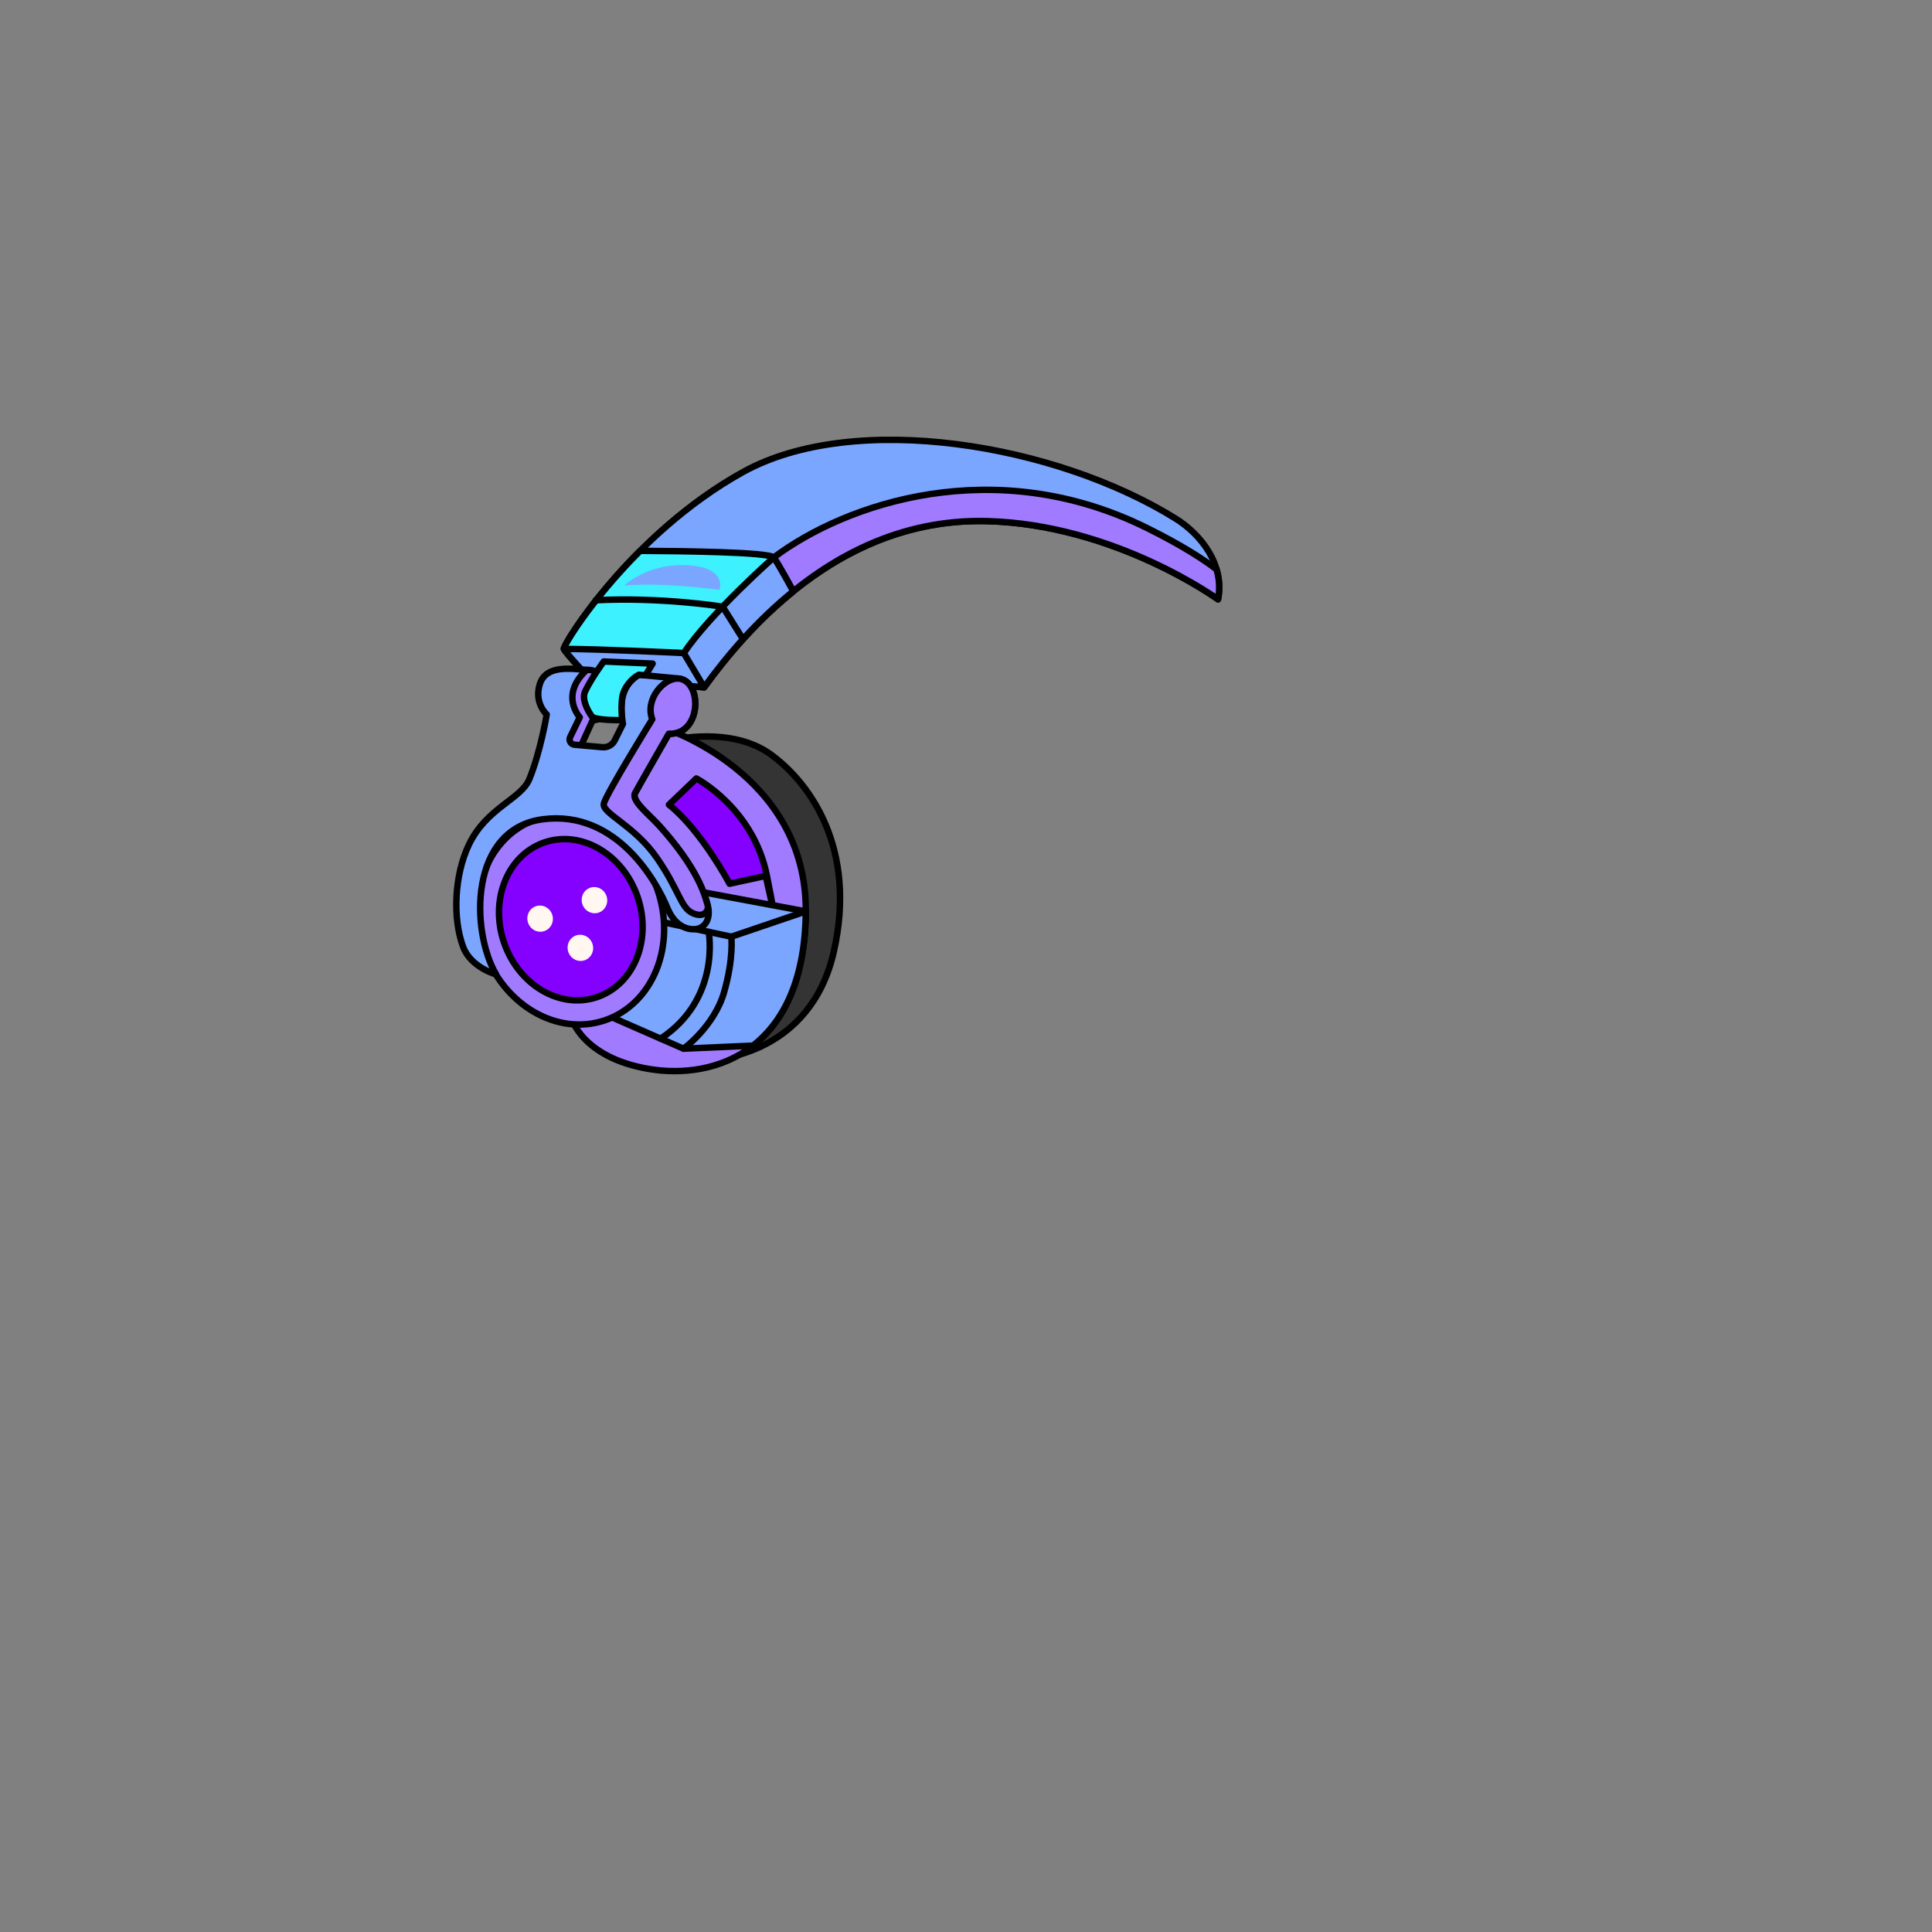 <?xml version="1.0" encoding="UTF-8"?>
<svg id="uuid-fe70179f-ecfa-4b39-b8f9-20a381a8d200" data-name="COCOBAY" xmlns="http://www.w3.org/2000/svg" viewBox="0 0 600 600">
  <rect x="0" y="0" width="600" height="600" fill="#808080" stroke="none"/>
  <defs>
    <style>
      .uuid-e82ba510-03d0-4391-b6f7-2c86fac4a73f {
        fill: #a07bff;
      }

      .uuid-e82ba510-03d0-4391-b6f7-2c86fac4a73f, .uuid-3d5989de-b97a-4fe4-a46a-541d3af14ff6, .uuid-4c3f3a79-e962-4f1f-a4b3-22b997b27794, .uuid-e735897b-35dc-44ad-861f-6336bd5d26d9, .uuid-8feba91b-997f-4f20-985d-7d46acda44af, .uuid-7833efdd-4610-4f7a-897d-23d148261088 {
        stroke: #000;
        stroke-linecap: round;
        stroke-linejoin: round;
        stroke-width: 2px;
      }

      .uuid-3d5989de-b97a-4fe4-a46a-541d3af14ff6 {
        fill: #353434;
      }

      .uuid-cfb16a2a-5864-4d11-b826-9e8f94aa1cee, .uuid-e735897b-35dc-44ad-861f-6336bd5d26d9 {
        fill: #7aa6ff;
      }

      .uuid-548206a9-bbb7-4025-ab2c-3dcfa4990cda {
        fill: #fff7f0;
      }

      .uuid-4c3f3a79-e962-4f1f-a4b3-22b997b27794 {
        fill: #3ef1ff;
      }

      .uuid-8feba91b-997f-4f20-985d-7d46acda44af {
        fill: #8400ff;
      }

      .uuid-7833efdd-4610-4f7a-897d-23d148261088 {
        fill: none;
      }
    </style>
  </defs>
  <g id="uuid-20728b98-93b4-42eb-b164-0f46c3c4f895" data-name="HATS A">
    <g id="uuid-4f1578c3-c2b0-40cb-b359-6b0a5afc733d" data-name="Capa 60">
      <g id="uuid-1ff711ac-b770-4ea3-b912-0d06b5e86d77" data-name="Capa 61">
        <g>
          <path class="uuid-e735897b-35dc-44ad-861f-6336bd5d26d9" d="M378.271,186.13s-32.031-23.272-71.77-24.294-68.666,25.19-87.824,51.596l-35.759-2.912s-7.324-7.831-7.789-8.994,20.789-35.622,55.569-54.912,97.267-8.681,134.444,14.467c7.745,4.822,15.251,14.221,13.129,25.049Z"/>
          <path class="uuid-e82ba510-03d0-4391-b6f7-2c86fac4a73f" d="M240.273,173.145v15.738c17.326-15.913,39.29-27.74,66.228-27.047,39.738,1.022,71.769,24.294,71.769,24.294,.638-3.255,.394-6.377-.454-9.288-3.695-2.858-10.305-7.263-21.536-12.836-47.348-23.495-93.643-7.701-116.008,9.14Z"/>
        </g>
        <g>
          <path class="uuid-4c3f3a79-e962-4f1f-a4b3-22b997b27794" d="M240.273,173.145c-1.261-1.711-29.131-2.022-41.473-2.076-15.354,15.32-23.97,29.712-23.672,30.456,.465,1.163,7.789,8.994,7.789,8.994l35.759,2.913c7.641-10.532,16.842-21.028,27.658-29.783l.011-.018s-4.451-8.285-6.073-10.486Z"/>
          <path class="uuid-e735897b-35dc-44ad-861f-6336bd5d26d9" d="M212.353,202.804s-26.602-1.282-37.225-1.278c.465,1.163,7.789,8.994,7.789,8.994l35.759,2.913c7.641-10.532,16.842-21.028,27.658-29.783l.011-.018s-4.451-8.285-6.073-10.486c0,0-19.579,17.262-27.92,29.659Z"/>
          <path class="uuid-7833efdd-4610-4f7a-897d-23d148261088" d="M184.997,186.418c20.42-1.058,39.428,1.999,39.428,1.999l6.293,10.042"/>
          <line class="uuid-7833efdd-4610-4f7a-897d-23d148261088" x1="212.353" y1="202.804" x2="218.677" y2="213.431"/>
          <path class="uuid-cfb16a2a-5864-4d11-b826-9e8f94aa1cee" d="M193.834,181.839s6.718-6.349,17.837-6.349c14.6-.001,11.767,7.695,11.767,7.695,0,0-17.352-2.408-29.604-1.346Z"/>
        </g>
      </g>
      <g id="uuid-642d3bf7-5dd8-435c-9994-b813eab023e0" data-name="Capa 62">
        <g>
          <path class="uuid-3d5989de-b97a-4fe4-a46a-541d3af14ff6" d="M209.03,229.779s18.14-4.343,30.331,4.504,26.848,29.164,19.591,61.236-36.716,33.378-36.716,33.378c0,0,18.866-7.101,23.655-36.13s-9.211-49.941-36.861-62.988Z"/>
          <g>
            <path class="uuid-e82ba510-03d0-4391-b6f7-2c86fac4a73f" d="M205.983,226.005s44.552,14.077,44.262,57.033-27.863,52.534-48.906,48.906-24.07-16.254-24.07-16.254c0,0,20.189,.922,24.215-18.285s-5.224-31.201-18.721-39.038l23.22-32.362Z"/>
            <path class="uuid-8feba91b-997f-4f20-985d-7d46acda44af" d="M207.74,249.909l8.514-8.152s17.754,9.239,21.92,30.254-.362,0-.362,0l-11.232,2.446s-8.786-16.576-18.841-24.547Z"/>
            <g>
              <path class="uuid-e735897b-35dc-44ad-861f-6336bd5d26d9" d="M200.631,273.799l-.878,1.964c2.678,5.964,3.525,13.086,1.731,21.643-2.205,10.517-9.252,14.992-15.181,16.895l25.981,11.382,21.575-.956c9.411-7.354,16.242-20.428,16.386-41.689l-49.614-9.24Z"/>
              <g>
                <path class="uuid-7833efdd-4610-4f7a-897d-23d148261088" d="M212.284,325.683s9.522-6.907,12.586-17.544,2.24-17.238,2.24-17.238l23.135-7.863"/>
                <line class="uuid-7833efdd-4610-4f7a-897d-23d148261088" x1="227.11" y1="290.901" x2="202.297" y2="285.63"/>
                <path class="uuid-7833efdd-4610-4f7a-897d-23d148261088" d="M220.088,289.41s3.898,20.723-14.933,33.15"/>
              </g>
            </g>
          </g>
        </g>
        <g>
          <ellipse class="uuid-e82ba510-03d0-4391-b6f7-2c86fac4a73f" cx="177.269" cy="285.63" rx="28.483" ry="32.977" transform="translate(-82.528 72.29) rotate(-18.783)"/>
          <ellipse class="uuid-8feba91b-997f-4f20-985d-7d46acda44af" cx="177.269" cy="285.63" rx="21.919" ry="25.377" transform="translate(-82.528 72.29) rotate(-18.783)"/>
          <g>
            <ellipse class="uuid-548206a9-bbb7-4025-ab2c-3dcfa4990cda" cx="167.739" cy="285.292" rx="3.956" ry="4.077" transform="translate(-82.927 69.203) rotate(-18.783)"/>
            <ellipse class="uuid-548206a9-bbb7-4025-ab2c-3dcfa4990cda" cx="184.616" cy="279.552" rx="3.956" ry="4.077" transform="translate(-80.18 74.332) rotate(-18.783)"/>
            <ellipse class="uuid-548206a9-bbb7-4025-ab2c-3dcfa4990cda" cx="180.239" cy="294.363" rx="3.956" ry="4.077" transform="translate(-85.182 73.711) rotate(-18.783)"/>
          </g>
        </g>
        <g>
          <path class="uuid-e82ba510-03d0-4391-b6f7-2c86fac4a73f" d="M179.427,233.847l4.624-10.173s3.415,.311,6.078-4.387-2.632-11.606-7.933-11.232c-7.125,.503-8.063,7.311-7.896,8.738s2.298,6.547,2.298,6.547l-3.557,8.897,6.385,1.611Z"/>
          <path class="uuid-e735897b-35dc-44ad-861f-6336bd5d26d9" d="M219.798,281.238c-.972-3.691-3.337-11.722-14.962-24.674-3.175-3.537-8.811-7.856-7.644-10.219,.447-.906,10.503-18.474,10.503-18.474,10.26,.404,10.511-16.447,3.038-17.145-3.199-.299-7.738-.74-12.318-1.181-1.223,.731-2.461,1.768-3.481,3.242-3.3,4.766-1.466,12.024-1.466,12.024l-2.556,5.111c-.714,1.429-2.23,2.274-3.821,2.132l-8.702-.78c-1.144-.102-1.832-1.318-1.331-2.351l2.991-6.164s-6.375-6.889,2.147-14.704c-5.463-.477-12.646-1.456-14.538,4.366-1.906,5.866,2.127,9.459,2.127,9.459,0,0-1.84,11.315-5.377,20.041-2.566,6.333-13.242,8.818-18.793,20.416-4.456,9.31-5.154,22.699-1.784,31.72,2.404,6.434,10.225,8.556,10.225,8.556-7.971-13.691-8.346-45.294,14.629-48.201,22.976-2.907,35.361,19.7,38.602,27.616,2.617,6.392,7.305,6.955,9.45,6.387,2.81-.744,3.938-3.85,3.062-7.175Z"/>
          <path class="uuid-e82ba510-03d0-4391-b6f7-2c86fac4a73f" d="M219.798,281.238c-.972-3.691-3.337-11.722-14.962-24.674-3.175-3.537-8.811-7.856-7.644-10.219,.447-.906,10.503-18.474,10.503-18.474,9.823,.387,10.466-15.034,3.944-16.961-.179-.054-.361-.096-.546-.124-.048-.008-.096-.017-.144-.024-4.61-.547-10.773,6.371-8.379,12.61,0,0-14.275,23.115-15.034,26.154-.758,3.039,9.376,6.707,16.429,16.859,7.053,10.152,7.363,15.5,11.16,17.205,3.798,1.705,4.891-1.116,4.704-2.023-.013-.062-.017-.147-.016-.247-.007-.028-.008-.055-.016-.083Z"/>
          <path class="uuid-4c3f3a79-e962-4f1f-a4b3-22b997b27794" d="M187.497,205.434s-3.91,5.297-5.795,9.32c-1.17,2.497,1.007,6.189,2.026,7.646s9.508,1.227,9.508,1.227c0,0-.448-3.776,0-6.98s3.063-6.05,5.178-7.102l2.034,.196,2.231-3.654-15.182-.653Z"/>
        </g>
      </g>
    </g>
  </g>
</svg>
